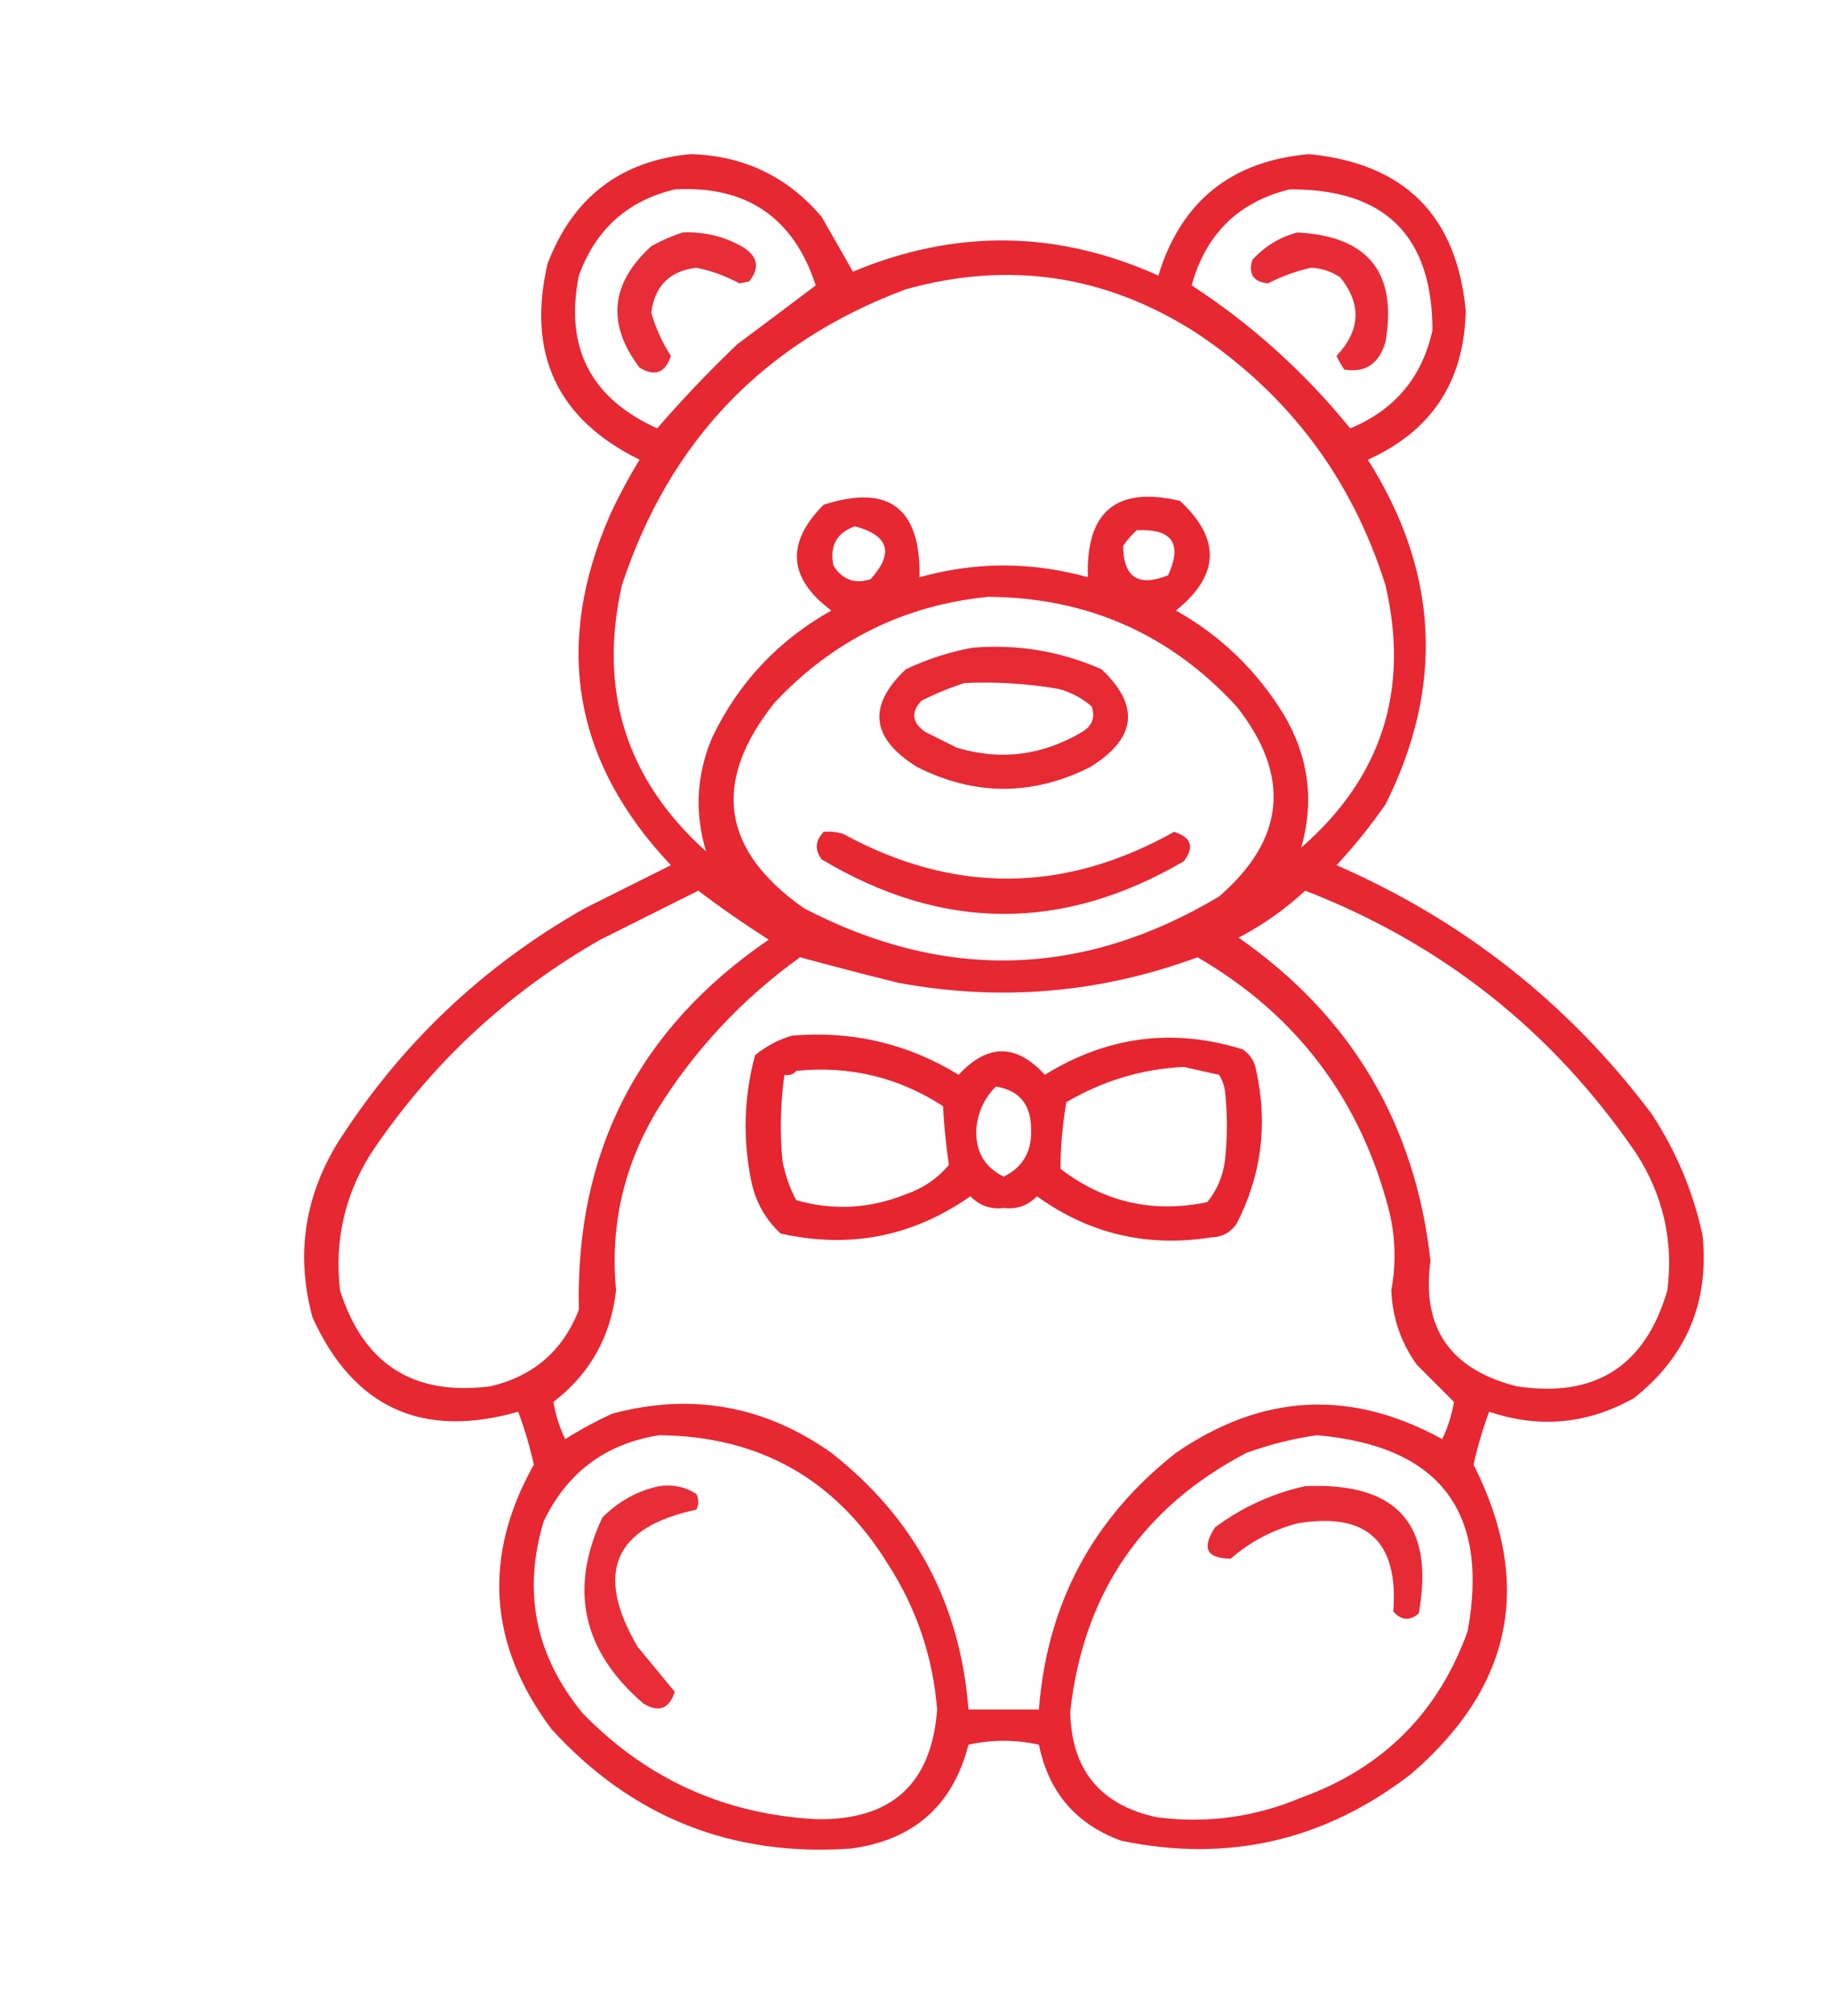 <svg width="209" height="230" viewBox="0 0 209 230" fill="none" xmlns="http://www.w3.org/2000/svg">
<path opacity="0.867" fill-rule="evenodd" clip-rule="evenodd" d="M78.812 17.583C84.876 17.747 89.866 20.13 93.785 24.734C94.988 26.846 96.18 28.932 97.36 30.991C109.067 26.099 120.687 26.248 132.221 31.438C134.804 22.974 140.54 18.356 149.428 17.583C160.329 18.652 166.288 24.611 167.305 35.46C167.138 43.513 163.413 49.174 156.132 52.443C164.222 65.214 164.892 78.324 158.143 91.773C156.45 94.212 154.588 96.521 152.556 98.701C167.066 105.023 179.059 114.483 188.534 127.081C191.332 131.337 193.269 135.955 194.344 140.936C195.108 148.568 192.501 154.751 186.523 159.484C181.229 162.465 175.717 162.986 169.986 161.048C169.251 163.004 168.656 165.016 168.199 167.081C175.049 180.652 172.665 192.421 161.048 202.389C151.188 209.992 140.164 212.525 127.975 209.987C122.819 208.103 119.691 204.453 118.589 199.037C115.908 198.441 113.226 198.441 110.545 199.037C108.762 205.971 104.293 209.918 97.137 210.881C83.505 211.846 72.108 207.302 62.946 197.249C55.736 187.609 55.066 177.553 60.935 167.081C60.478 165.016 59.883 163.004 59.148 161.048C48.195 164.173 40.374 160.598 35.684 150.321C33.787 143.409 34.681 136.854 38.365 130.656C45.551 119.275 55.011 110.262 66.745 103.617C70.037 101.971 73.314 100.333 76.578 98.701C65.442 86.928 63.134 73.594 69.65 58.7C70.654 56.544 71.772 54.458 73.002 52.443C63.615 47.82 60.115 40.371 62.499 30.097C65.377 22.52 70.815 18.349 78.812 17.583ZM77.025 21.605C85.216 21.154 90.58 24.804 93.114 32.555C90.177 34.777 87.197 37.011 84.176 39.259C80.928 42.356 77.874 45.558 75.013 48.868C67.412 45.435 64.432 39.624 66.075 31.438C67.99 26.167 71.641 22.89 77.025 21.605ZM147.193 21.605C158.062 21.525 163.5 26.888 163.506 37.695C162.323 43.05 159.194 46.774 154.12 48.868C148.891 42.442 142.858 37.005 136.02 32.555C137.645 26.683 141.369 23.033 147.193 21.605ZM148.534 96.69C150.044 91.35 149.374 86.285 146.523 81.494C143.447 76.481 139.35 72.533 134.232 69.65C139.227 65.632 139.376 61.46 134.679 57.136C127.437 55.435 123.936 58.34 124.176 65.851C117.77 64.064 111.364 64.064 104.958 65.851C105.104 57.945 101.454 55.188 94.008 57.583C89.669 61.956 89.967 65.979 94.902 69.65C88.821 73.05 84.277 77.892 81.271 84.176C79.489 88.421 79.266 92.742 80.6 97.137C71.47 88.934 68.267 78.803 70.991 66.745C76.417 50.286 87.218 39.038 103.394 33.002C115.154 29.723 126.178 31.361 136.467 37.918C147.067 44.95 154.293 54.558 158.143 66.745C160.928 78.71 157.725 88.691 148.534 96.69ZM97.584 60.041C101.475 61.082 102.071 63.093 99.371 66.075C97.547 66.653 96.132 66.131 95.126 64.511C94.679 62.272 95.498 60.782 97.584 60.041ZM129.763 60.488C133.795 60.292 134.987 62.005 133.338 65.628C129.942 66.991 128.228 65.874 128.198 62.276C128.66 61.593 129.181 60.998 129.763 60.488ZM112.779 68.086C124.091 68.153 133.551 72.325 141.159 80.6C147.389 88.501 146.718 95.727 139.148 102.276C123.635 111.532 107.844 111.979 91.773 103.617C82.326 96.999 81.209 89.178 88.421 80.153C95.054 73.075 103.174 69.053 112.779 68.086ZM79.706 101.606C82.297 103.574 84.979 105.436 87.751 107.193C72.879 117.347 65.653 131.425 66.075 149.428C64.252 154.08 60.9 156.985 56.019 158.143C47.218 159.293 41.483 155.643 38.812 147.193C38.108 140.961 39.598 135.3 43.281 130.21C49.985 120.641 58.403 112.969 68.533 107.193C72.298 105.31 76.023 103.448 79.706 101.606ZM148.981 101.606C164.673 107.691 177.262 117.672 186.746 131.55C189.843 136.339 191.035 141.553 190.322 147.193C187.798 155.867 182.063 159.518 173.115 158.143C165.514 156.223 162.237 151.455 163.283 143.841C161.552 128.239 154.253 115.948 141.383 106.969C144.181 105.501 146.713 103.713 148.981 101.606ZM91.326 109.204C95.019 110.21 98.743 111.178 102.5 112.109C114.171 114.276 125.568 113.308 136.69 109.204C148.032 115.786 155.332 125.47 158.59 138.254C159.29 141.225 159.364 144.204 158.813 147.193C158.938 150.325 159.907 153.155 161.718 155.685C163.163 157.13 164.579 158.545 165.964 159.93C165.712 161.417 165.266 162.832 164.623 164.176C154.204 158.44 144.073 158.962 134.232 165.741C124.725 173.21 119.51 182.968 118.589 195.015C115.908 195.015 113.226 195.015 110.545 195.015C109.613 182.946 104.399 173.188 94.902 165.741C87.275 160.342 78.932 158.852 69.874 161.271C68.015 162.126 66.227 163.094 64.511 164.176C63.868 162.832 63.422 161.417 63.17 159.93C67.338 156.738 69.722 152.492 70.321 147.193C69.624 139.848 71.188 132.995 75.013 126.634C79.307 119.734 84.745 113.924 91.326 109.204ZM75.237 163.729C86.681 163.827 95.396 168.743 101.383 178.478C104.628 183.522 106.49 189.034 106.969 195.015C106.343 203.534 101.725 207.705 93.114 207.529C82.66 206.956 73.795 202.933 66.522 195.462C61.121 188.912 59.631 181.612 62.053 173.562C64.734 167.974 69.129 164.696 75.237 163.729ZM150.322 163.729C164.29 164.95 170.026 172.399 167.528 186.076C164.188 195.375 157.856 201.707 148.534 205.071C143.224 207.31 137.712 208.055 131.997 207.305C125.549 205.886 122.272 201.864 122.165 195.238C123.663 181.8 130.367 171.968 142.277 165.741C144.949 164.775 147.631 164.104 150.322 163.729Z" fill="#E30613"/>
<path opacity="0.841" fill-rule="evenodd" clip-rule="evenodd" d="M77.919 26.521C80.303 26.41 82.538 26.932 84.623 28.086C86.494 29.158 86.792 30.499 85.516 32.108C85.144 32.183 84.771 32.257 84.399 32.332C82.863 31.491 81.224 30.895 79.483 30.544C76.436 30.909 74.723 32.623 74.343 35.684C74.848 37.437 75.592 39.076 76.578 40.6C75.94 42.55 74.748 42.997 73.002 41.941C69.23 36.951 69.677 32.333 74.343 28.086C75.531 27.425 76.723 26.904 77.919 26.521Z" fill="#E30613"/>
<path opacity="0.846" fill-rule="evenodd" clip-rule="evenodd" d="M148.087 26.521C156.174 26.934 159.526 31.105 158.143 39.036C157.404 41.51 155.84 42.553 153.45 42.164C153.109 41.66 152.811 41.138 152.556 40.6C155.291 37.712 155.44 34.732 153.003 31.661C151.989 30.968 150.872 30.595 149.651 30.544C147.929 30.93 146.29 31.526 144.735 32.332C143.064 32.151 142.468 31.257 142.947 29.65C144.388 28.076 146.102 27.034 148.087 26.521Z" fill="#E30613"/>
<path opacity="0.859" fill-rule="evenodd" clip-rule="evenodd" d="M110.992 73.896C116.132 73.462 121.048 74.281 125.74 76.354C130.167 80.537 129.72 84.262 124.399 87.528C117.844 90.805 111.29 90.805 104.734 87.528C99.414 84.262 98.967 80.537 103.394 76.354C105.869 75.181 108.402 74.361 110.992 73.896ZM110.098 77.918C108.455 78.445 106.816 79.115 105.181 79.93C103.946 81.255 104.094 82.447 105.628 83.505C106.82 84.101 108.012 84.697 109.204 85.293C114.196 86.794 118.963 86.198 123.506 83.505C124.662 82.824 125.034 81.855 124.623 80.6C123.519 79.638 122.253 78.968 120.824 78.589C117.28 77.98 113.705 77.756 110.098 77.918Z" fill="#E30613"/>
<path opacity="0.862" fill-rule="evenodd" clip-rule="evenodd" d="M94.008 94.902C94.767 94.831 95.513 94.905 96.243 95.126C108.858 102.011 121.446 101.936 134.009 94.902C135.988 95.506 136.361 96.624 135.126 98.254C121.294 106.335 107.514 106.26 93.785 98.031C92.978 96.947 93.053 95.904 94.008 94.902Z" fill="#E30613"/>
<path opacity="0.873" fill-rule="evenodd" clip-rule="evenodd" d="M90.433 118.142C97.289 117.566 103.62 119.056 109.427 122.612C112.725 119.043 116.003 119.043 119.26 122.612C126.388 118.207 133.911 117.238 141.83 119.707C142.718 120.296 143.239 121.115 143.394 122.165C144.736 128.264 143.991 134.074 141.159 139.595C140.463 140.609 139.495 141.13 138.254 141.159C130.943 142.321 124.313 140.756 118.366 136.467C117.335 137.534 116.069 137.981 114.567 137.807C113.065 137.981 111.799 137.534 110.768 136.467C104.183 141.078 96.958 142.493 89.092 140.713C87.344 139.08 86.226 137.069 85.74 134.679C84.766 129.873 84.914 125.106 86.187 120.377C87.486 119.319 88.901 118.574 90.433 118.142ZM135.126 121.718C130.365 121.942 125.895 123.283 121.718 125.74C121.282 128.279 121.058 130.811 121.047 133.338C126.039 137.159 131.625 138.426 137.807 137.137C138.909 135.774 139.579 134.21 139.819 132.444C140.117 129.763 140.117 127.081 139.819 124.4C139.721 123.757 139.497 123.161 139.148 122.612C137.794 122.313 136.453 122.015 135.126 121.718ZM90.88 122.165C90.563 122.569 90.116 122.718 89.539 122.612C89.084 125.877 89.01 129.154 89.315 132.444C89.615 134.013 90.136 135.503 90.88 136.914C95.088 138.121 99.259 137.897 103.394 136.243C105.376 135.556 107.015 134.438 108.31 132.891C107.984 130.67 107.761 128.435 107.64 126.187C102.556 122.89 96.969 121.549 90.88 122.165ZM113.673 123.953C112.332 125.295 111.587 126.934 111.438 128.869C111.345 131.368 112.388 133.156 114.567 134.232C116.746 133.156 117.789 131.368 117.695 128.869C117.7 126.015 116.359 124.376 113.673 123.953Z" fill="#E30613"/>
<path opacity="0.843" fill-rule="evenodd" clip-rule="evenodd" d="M75.237 169.54C76.804 169.313 78.22 169.611 79.483 170.433C79.781 171.029 79.781 171.625 79.483 172.221C70.07 174.22 67.835 179.435 72.779 187.864C74.213 189.593 75.629 191.306 77.025 193.003C76.386 194.954 75.195 195.401 73.449 194.344C66.48 188.359 64.916 181.283 68.757 173.115C70.597 171.265 72.757 170.073 75.237 169.54Z" fill="#E30613"/>
<path opacity="0.849" fill-rule="evenodd" clip-rule="evenodd" d="M148.981 169.54C159.469 169.071 163.789 173.913 161.942 184.065C160.92 184.938 159.952 184.863 159.037 183.841C159.653 175.817 156.003 172.465 148.087 173.785C145.228 174.544 142.696 175.885 140.489 177.808C137.723 177.799 137.127 176.607 138.701 174.232C141.832 171.92 145.259 170.356 148.981 169.54Z" fill="#E30613"/>
</svg>
